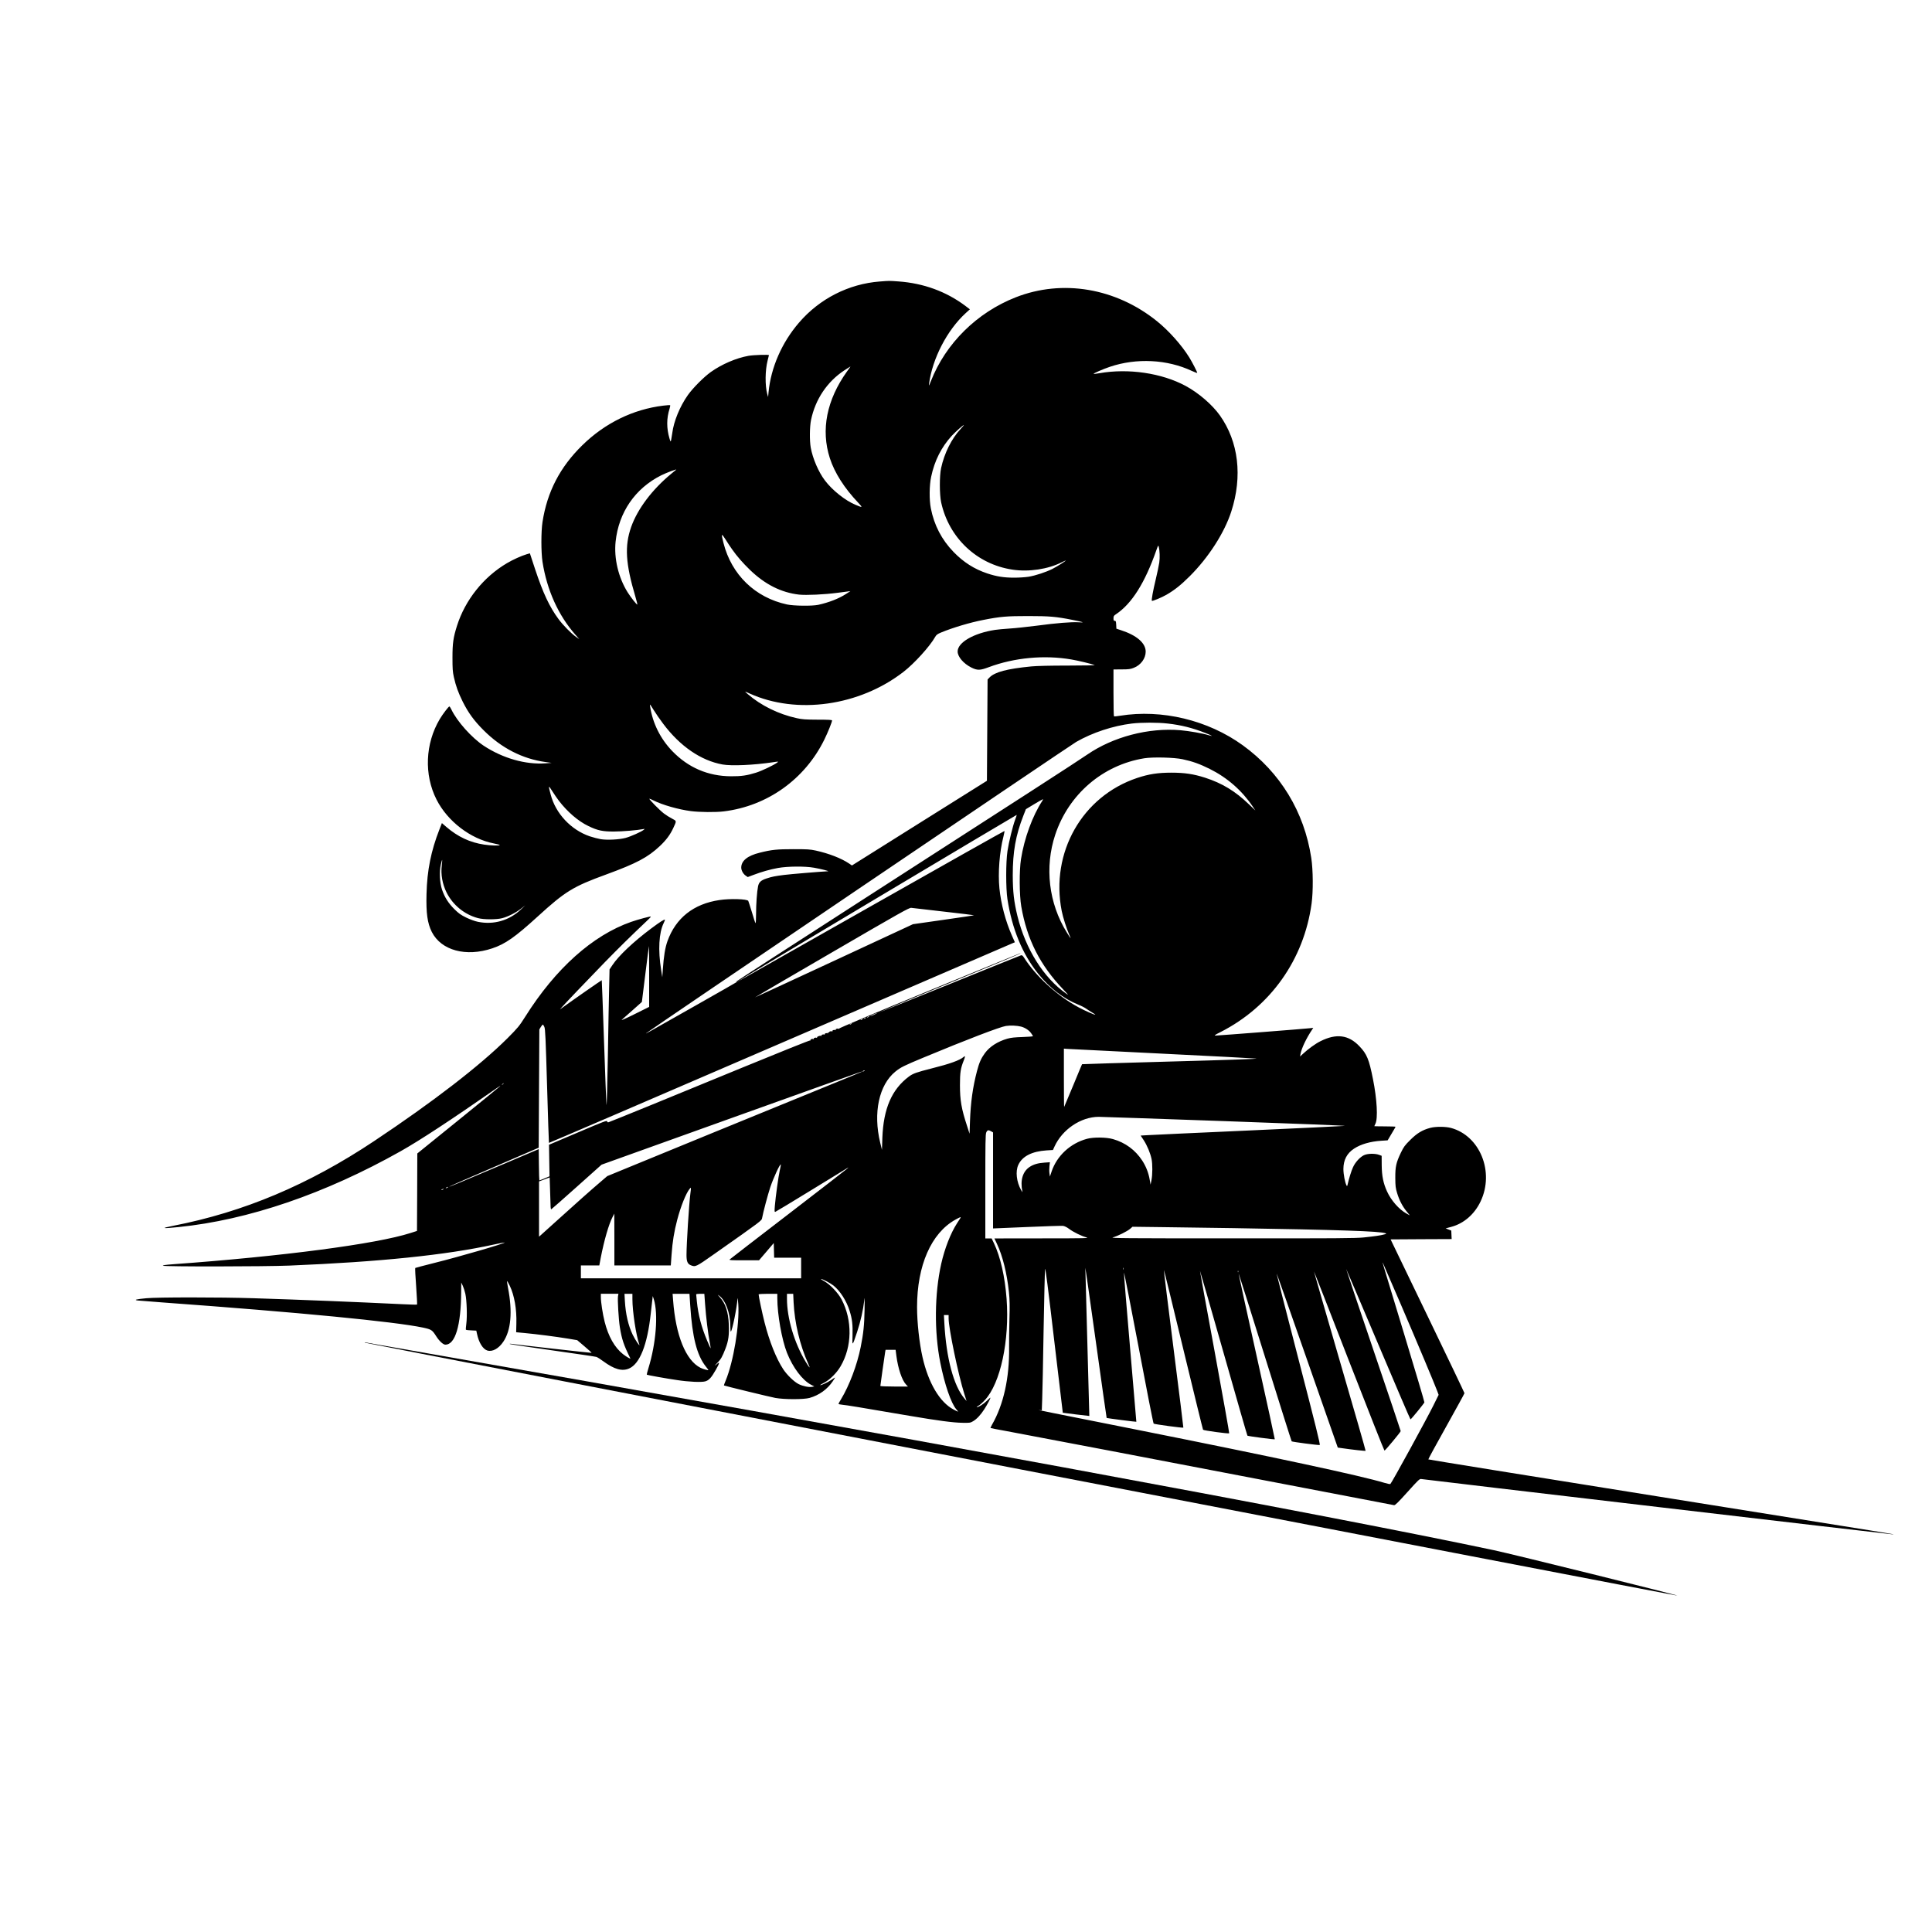 <?xml version="1.0" standalone="no"?>
<!DOCTYPE svg PUBLIC "-//W3C//DTD SVG 20010904//EN"
 "http://www.w3.org/TR/2001/REC-SVG-20010904/DTD/svg10.dtd">
<svg version="1.0" xmlns="http://www.w3.org/2000/svg"
 width="3000pt" height="3000pt" viewBox="0 0 3000 3000"
 preserveAspectRatio="xMidYMid meet">
<g transform="translate(0,3000) scale(0.1,-0.1)"
fill="#000000" stroke="none">
<path d="M13662 25629 c-484 -37 -936 -267 -1256 -640 -266 -309 -435 -696
-472 -1079 l-7 -75 -14 50 c-35 132 -32 366 6 515 12 44 21 82 21 85 0 11
-233 4 -316 -10 -191 -34 -416 -130 -587 -252 -109 -78 -278 -248 -356 -358
-124 -176 -219 -407 -242 -590 -6 -44 -14 -93 -18 -110 -8 -29 -8 -28 -25 26
-47 158 -47 314 1 462 8 27 12 51 9 55 -4 3 -53 0 -109 -7 -469 -58 -904 -271
-1255 -615 -347 -340 -545 -722 -618 -1191 -23 -150 -23 -469 0 -620 69 -438
245 -829 510 -1130 l61 -69 -50 34 c-74 52 -204 184 -273 278 -140 190 -240
403 -363 774 l-81 246 -49 -14 c-86 -26 -214 -84 -307 -139 -365 -215 -649
-572 -776 -973 -58 -183 -70 -271 -70 -492 0 -174 3 -220 21 -302 33 -145 67
-239 138 -383 87 -174 175 -295 325 -445 276 -276 604 -444 962 -493 l93 -13
-95 -7 c-309 -23 -667 80 -960 274 -186 124 -413 377 -501 562 -13 26 -26 47
-31 47 -13 0 -103 -118 -150 -197 -226 -381 -245 -863 -50 -1248 171 -338 528
-612 891 -682 50 -10 91 -21 91 -25 0 -13 -139 -9 -243 7 -220 33 -407 121
-587 275 l-68 59 -40 -102 c-129 -330 -190 -633 -199 -998 -8 -299 14 -454 82
-590 146 -288 530 -392 939 -255 203 68 355 175 705 494 427 390 550 466 1061
652 473 173 649 266 838 444 98 93 158 174 206 277 54 116 55 109 -19 148 -36
18 -93 54 -127 80 -64 49 -233 220 -224 228 2 2 31 -9 63 -26 139 -70 385
-140 581 -166 131 -17 390 -20 512 -4 676 83 1258 499 1560 1114 56 114 120
273 120 298 0 9 -58 12 -222 12 -193 1 -237 4 -325 23 -284 62 -558 197 -763
375 -24 20 -41 37 -38 37 3 0 34 -13 69 -29 732 -331 1704 -194 2389 337 170
132 408 395 490 540 20 35 34 46 94 71 185 76 445 154 656 195 264 52 364 60
695 60 331 0 437 -9 690 -60 175 -35 196 -43 95 -37 -114 7 -341 -11 -655 -53
-143 -18 -332 -39 -420 -44 -88 -6 -189 -15 -225 -21 -332 -51 -581 -196 -580
-336 1 -82 91 -187 212 -248 95 -47 135 -46 271 5 396 148 861 192 1282 120
107 -18 305 -66 363 -87 11 -4 -176 -8 -416 -8 -278 0 -484 -5 -567 -13 -380
-37 -570 -88 -650 -172 l-30 -31 -5 -787 -5 -786 -1048 -657 -1048 -658 -44
30 c-122 82 -313 156 -516 201 -92 20 -133 22 -349 22 -255 0 -338 -8 -524
-55 -188 -46 -286 -125 -286 -231 0 -44 30 -98 69 -125 l32 -22 82 31 c134 51
265 88 387 110 151 27 420 29 560 4 109 -19 244 -54 217 -55 -124 -6 -590 -45
-682 -57 -141 -18 -188 -27 -273 -55 -87 -29 -118 -58 -131 -122 -17 -81 -31
-277 -31 -436 0 -85 -4 -141 -9 -135 -5 5 -30 82 -56 171 -27 89 -52 167 -56
174 -18 30 -283 38 -447 13 -402 -59 -679 -279 -808 -639 -36 -101 -58 -236
-72 -445 l-8 -115 -18 115 c-49 307 -35 574 39 725 13 27 22 51 20 54 -9 9
-79 -36 -218 -140 -269 -201 -499 -418 -596 -563 l-46 -69 -6 -266 c-4 -146
-13 -630 -20 -1076 -8 -451 -17 -788 -21 -760 -4 28 -22 473 -39 990 -18 517
-33 942 -35 944 -2 3 -456 -313 -614 -428 l-35 -25 25 29 c40 47 392 416 673
705 226 231 382 385 650 639 38 35 66 65 63 68 -7 7 -193 -43 -306 -82 -598
-209 -1174 -725 -1644 -1472 -94 -148 -111 -169 -275 -334 -424 -423 -1160
-991 -2072 -1598 -1018 -678 -2026 -1103 -3124 -1316 -197 -39 -167 -45 87
-19 1084 110 2275 517 3448 1177 302 170 789 490 1500 985 36 25 56 36 45 25
-11 -11 -305 -251 -652 -532 l-633 -512 -2 -602 -3 -601 -100 -32 c-533 -171
-1985 -362 -3688 -485 -120 -9 -164 -16 -157 -23 16 -16 1570 -14 1965 2 1402
58 2429 163 3179 328 87 19 161 33 163 31 12 -13 -700 -220 -1097 -319 -157
-39 -288 -74 -292 -77 -4 -3 2 -131 14 -284 11 -153 17 -281 14 -284 -3 -3
-110 -1 -238 6 -730 35 -1559 69 -2293 92 -530 17 -1505 17 -1674 0 -160 -15
-198 -26 -131 -35 25 -3 203 -17 395 -31 2104 -153 3587 -296 4034 -390 129
-28 142 -36 203 -132 48 -76 109 -133 144 -133 153 0 242 296 245 819 l1 146
24 -50 c13 -28 31 -84 40 -125 22 -100 30 -351 15 -464 -7 -48 -9 -91 -6 -95
4 -3 41 -8 84 -9 l77 -4 11 -51 c29 -137 92 -237 161 -258 79 -23 176 30 248
138 119 176 144 466 73 832 -11 57 -18 106 -15 108 2 3 21 -29 41 -71 72 -149
110 -367 103 -589 l-3 -134 130 -12 c183 -17 493 -57 669 -86 l149 -25 114
-97 c62 -52 112 -98 109 -100 -3 -3 -1171 128 -1254 141 -13 2 -20 0 -15 -4 4
-4 303 -48 663 -99 360 -51 667 -96 681 -101 14 -4 64 -36 110 -70 168 -123
289 -157 397 -110 167 72 285 370 337 855 9 83 20 177 24 210 l7 60 17 -52
c70 -227 34 -685 -84 -1067 -17 -54 -28 -100 -26 -102 6 -6 307 -60 473 -84
182 -28 375 -36 434 -20 58 16 95 56 166 181 57 100 64 130 21 92 -46 -42 -46
-32 2 15 55 55 77 94 126 221 46 119 59 213 52 373 -8 196 -51 328 -139 424
-39 43 -40 45 -10 24 100 -73 172 -271 172 -470 0 -52 4 -89 9 -86 21 14 93
366 103 511 2 22 7 -16 12 -85 21 -320 -74 -893 -196 -1188 -17 -40 -29 -74
-27 -75 14 -8 722 -180 799 -194 138 -25 441 -25 530 0 149 42 276 133 361
259 22 32 38 58 35 58 -3 0 -31 -18 -62 -40 -50 -35 -161 -86 -170 -78 -1 2
27 19 64 38 88 45 196 153 255 255 179 306 185 713 15 1038 -54 102 -183 237
-273 285 -33 17 -53 32 -45 32 23 0 144 -64 191 -101 103 -81 204 -239 252
-394 40 -127 50 -219 45 -382 -6 -173 -4 -172 71 54 53 158 95 346 111 490 7
69 8 37 5 -142 -4 -239 -18 -371 -60 -581 -57 -283 -176 -597 -306 -812 -22
-35 -39 -67 -39 -72 0 -4 31 -10 69 -14 64 -6 218 -31 1031 -170 445 -76 683
-107 825 -109 114 -2 122 -1 166 25 56 33 116 97 173 185 44 69 96 166 96 180
0 4 -26 -18 -57 -49 -55 -53 -127 -99 -155 -98 -7 1 3 9 23 20 20 10 66 51
102 90 243 262 385 926 337 1575 -26 343 -95 647 -196 860 l-36 75 -49 0 -49
0 0 805 c0 681 2 811 14 840 17 39 34 43 77 18 l29 -17 0 -746 0 -745 523 22
c287 13 540 20 563 18 26 -4 59 -20 95 -47 65 -49 193 -112 269 -132 50 -13
-18 -15 -687 -15 l-742 -1 40 -85 c88 -188 154 -453 185 -745 13 -127 15 -206
8 -435 -4 -154 -6 -349 -5 -434 6 -465 -86 -883 -265 -1193 -15 -27 -25 -50
-23 -52 2 -2 119 -25 259 -50 348 -64 2479 -471 4400 -840 872 -167 1595 -306
1607 -308 17 -2 59 39 208 204 169 188 189 207 213 202 63 -11 7325 -864 7329
-860 6 5 216 -29 -3662 591 -1952 312 -3553 570 -3556 574 -3 3 122 233 278
511 155 278 283 510 283 517 0 6 -258 546 -574 1200 l-573 1188 474 3 474 2
-3 66 -3 66 -44 17 -43 17 85 23 c197 52 363 196 458 397 217 458 -11 1019
-462 1140 -85 22 -234 23 -319 1 -122 -32 -206 -82 -311 -187 -86 -85 -102
-107 -147 -200 -73 -153 -87 -215 -86 -390 1 -128 4 -156 28 -235 33 -110 81
-203 147 -285 l51 -62 -52 28 c-117 65 -239 204 -302 343 -58 126 -81 239 -83
405 l-1 149 -40 15 c-65 24 -181 21 -236 -6 -61 -30 -133 -108 -168 -185 -26
-54 -65 -182 -85 -272 -6 -25 -8 -27 -16 -13 -24 43 -49 176 -49 257 1 139 54
242 165 315 104 69 253 112 426 123 l96 6 61 103 c34 56 62 105 62 108 0 3
-74 6 -165 6 -91 0 -165 2 -165 3 0 2 8 19 17 38 41 80 25 381 -38 694 -61
307 -94 388 -211 510 -167 176 -358 201 -603 78 -76 -37 -191 -120 -269 -193
l-49 -45 7 40 c17 89 89 241 180 377 l18 28 -43 -5 c-69 -9 -1436 -115 -1472
-115 -27 0 -16 9 74 54 777 394 1296 1126 1415 1996 26 187 24 520 -5 709
-109 715 -481 1327 -1064 1749 -541 391 -1256 563 -1907 458 -47 -8 -88 -12
-92 -9 -5 2 -8 167 -8 366 l0 362 128 1 c108 0 136 4 186 24 110 42 186 146
186 252 0 133 -140 254 -385 333 l-70 23 -3 61 c-3 53 -6 61 -22 61 -16 0 -20
7 -20 39 0 33 5 42 38 63 246 164 450 487 628 996 26 74 30 80 36 55 16 -58
20 -171 9 -248 -6 -44 -32 -164 -56 -266 -41 -170 -68 -318 -59 -328 8 -9 157
53 230 96 125 73 219 148 355 283 294 292 542 678 648 1007 177 549 113 1084
-177 1493 -119 167 -330 349 -532 458 -372 200 -889 276 -1339 197 -47 -8 -87
-13 -89 -10 -8 7 146 74 253 110 413 139 889 115 1271 -64 46 -22 84 -35 84
-30 0 15 -78 166 -123 239 -120 193 -318 415 -502 563 -639 515 -1467 655
-2192 371 -602 -236 -1087 -714 -1318 -1301 -30 -77 -34 -82 -29 -43 53 395
280 833 569 1098 l65 59 -72 55 c-297 222 -648 350 -1034 378 -151 11 -143 11
-292 -1z m-509 -1396 c-317 -443 -409 -908 -267 -1348 74 -228 224 -463 441
-692 73 -78 71 -79 -42 -32 -158 65 -362 227 -476 379 -100 132 -189 340 -220
510 -19 108 -17 326 5 430 67 320 250 593 515 768 52 34 96 62 97 62 2 0 -22
-35 -53 -77z m1764 -893 c-142 -153 -254 -378 -304 -610 -26 -120 -25 -410 1
-530 120 -551 554 -962 1106 -1045 254 -39 554 6 769 115 34 16 61 29 61 27 0
-9 -142 -98 -210 -132 -96 -48 -255 -101 -364 -120 -51 -8 -147 -15 -226 -15
-163 0 -275 18 -420 66 -201 67 -369 174 -523 333 -185 191 -302 417 -353 678
-26 131 -24 358 5 490 52 249 160 462 320 636 61 65 175 167 188 167 3 0 -20
-27 -50 -60z m-4418 -634 c-2 -1 -35 -29 -74 -61 -298 -246 -524 -546 -624
-827 -104 -296 -88 -567 65 -1082 19 -65 33 -120 30 -123 -7 -8 -100 110 -151
191 -143 230 -213 525 -186 785 48 455 303 827 708 1030 80 40 253 105 232 87z
m869 -1236 c77 -110 165 -210 278 -320 235 -226 484 -351 761 -383 114 -12
393 1 598 28 61 8 130 17 155 20 l45 6 -70 -45 c-109 -71 -263 -131 -430 -168
-94 -20 -380 -17 -485 6 -495 107 -861 462 -986 955 -38 149 -33 158 32 55 30
-49 76 -118 102 -154z m-1069 -2710 c261 -348 586 -571 921 -631 139 -25 483
-10 784 35 87 13 88 13 65 -5 -49 -38 -237 -128 -329 -157 -141 -44 -228 -57
-390 -56 -356 2 -663 134 -911 391 -185 192 -305 434 -344 693 -7 44 -6 44 55
-55 34 -55 101 -152 149 -215z m7833 5 c211 -24 382 -67 586 -147 107 -42 132
-59 46 -33 -91 28 -298 64 -434 76 -495 42 -1044 -101 -1450 -380 -152 -105
-1078 -703 -3472 -2244 -1087 -700 -1977 -1276 -1977 -1280 -1 -5 5 -5 12 -1
6 4 9 4 6 0 -4 -4 -300 -173 -660 -377 -801 -454 -766 -434 -754 -422 31 31
6580 4467 6677 4523 251 144 568 249 863 285 151 18 404 18 557 0z m233 -555
c151 -32 266 -73 420 -150 271 -135 500 -335 666 -582 l42 -63 -99 95 c-213
205 -416 328 -682 414 -178 57 -317 78 -522 78 -210 0 -352 -22 -532 -82 -854
-285 -1350 -1159 -1172 -2065 19 -97 75 -273 114 -361 16 -35 27 -64 25 -64
-2 0 -30 42 -61 93 -280 451 -346 1013 -178 1517 209 627 737 1080 1380 1185
135 22 467 14 599 -15z m-9687 -644 c132 -172 300 -317 457 -392 143 -70 223
-87 400 -86 128 0 369 21 455 38 25 5 25 5 5 -12 -36 -30 -202 -104 -281 -125
-99 -26 -282 -36 -384 -20 -41 7 -119 27 -173 45 -291 100 -529 353 -606 648
-39 147 -37 151 24 54 31 -49 77 -116 103 -150z m7506 -3 c-152 -233 -279
-580 -330 -903 -28 -177 -26 -560 4 -734 88 -512 292 -914 652 -1290 82 -87
89 -95 46 -65 -351 246 -631 692 -757 1204 -55 226 -72 375 -73 635 0 363 45
618 165 925 l39 100 127 77 c71 43 132 77 137 78 4 0 0 -12 -10 -27z m-420
-289 c-38 -100 -99 -350 -120 -489 -26 -168 -26 -581 -1 -745 72 -465 232
-853 477 -1159 180 -224 394 -389 623 -481 44 -17 100 -46 125 -64 26 -18 69
-46 95 -61 26 -15 46 -29 44 -31 -6 -7 -163 62 -257 113 -333 179 -663 480
-851 776 -18 28 -29 36 -44 33 -11 -3 -515 -206 -1119 -451 -605 -245 -1101
-444 -1103 -442 -1 2 486 205 1085 452 966 398 1189 492 1117 470 -11 -3 -649
-265 -1417 -582 -831 -342 -1395 -580 -1391 -586 3 -6 1 -7 -6 -3 -16 10 -53
-3 -45 -16 4 -7 2 -8 -5 -4 -16 10 -53 -3 -45 -16 4 -7 2 -8 -5 -4 -15 9 -53
-3 -46 -15 3 -5 -2 -6 -11 -2 -13 5 -15 3 -9 -7 5 -9 4 -11 -4 -6 -16 10 -53
-3 -45 -16 4 -7 2 -8 -5 -4 -16 10 -53 -3 -45 -16 5 -7 2 -8 -5 -4 -16 10 -73
-13 -64 -27 3 -6 1 -7 -6 -3 -16 10 -53 -3 -45 -16 4 -7 2 -8 -5 -4 -16 10
-53 -3 -45 -16 4 -7 2 -8 -5 -4 -6 4 -480 -186 -1054 -422 -1013 -418 -2045
-839 -2079 -849 -11 -3 -18 2 -20 14 -3 18 -54 -2 -453 -172 l-450 -191 4
-245 4 -245 -76 -32 c-42 -18 -79 -32 -82 -32 -2 0 -6 109 -7 243 l-3 243
-560 -238 c-621 -264 -827 -350 -831 -345 -2 2 310 139 694 304 l697 301 5
919 5 918 23 38 c13 20 27 37 31 37 5 0 15 -17 24 -37 14 -32 20 -171 42 -917
14 -484 27 -881 29 -883 2 -3 1617 692 3587 1542 1971 851 3598 1553 3616
1560 l32 13 -46 104 c-100 227 -169 488 -194 733 -24 240 1 565 62 803 11 46
19 86 16 88 -2 2 -931 -520 -2063 -1162 -2385 -1351 -2081 -1179 -2072 -1170
10 12 4322 2585 4325 2582 2 -2 -8 -34 -23 -72z m-8904 -712 c-18 -139 10
-292 75 -422 97 -193 276 -340 485 -396 90 -25 291 -25 380 -1 90 24 213 86
290 147 l65 51 -66 -63 c-181 -172 -423 -242 -667 -192 -47 9 -118 35 -181 65
-87 43 -116 63 -186 132 -93 93 -151 184 -191 302 -36 107 -45 276 -19 390 9
42 19 75 21 73 2 -3 -1 -41 -6 -86z m7793 -717 c258 -29 470 -55 472 -57 2 -2
-211 -34 -473 -71 l-476 -68 -1225 -569 c-674 -313 -1226 -568 -1227 -567 -2
1 536 316 1194 698 1074 625 1201 696 1232 692 19 -2 246 -28 503 -58z m-4573
-1008 l0 -472 -227 -113 c-149 -74 -217 -103 -196 -85 17 15 94 84 171 151
l139 124 54 434 c29 239 55 434 56 434 2 0 3 -213 3 -473z m3495 -592 c-27
-13 -54 -24 -60 -24 -5 1 13 11 40 24 28 13 55 24 60 24 6 -1 -12 -11 -40 -24z
m-85 -35 c-8 -5 -19 -10 -25 -10 -5 0 -3 5 5 10 8 5 20 10 25 10 6 0 3 -5 -5
-10z m-50 -20 c-8 -5 -19 -10 -25 -10 -5 0 -3 5 5 10 8 5 20 10 25 10 6 0 3
-5 -5 -10z m-50 -20 c-8 -5 -19 -10 -25 -10 -5 0 -3 5 5 10 8 5 20 10 25 10 6
0 3 -5 -5 -10z m-170 -70 c-8 -5 -19 -10 -25 -10 -5 0 -3 5 5 10 8 5 20 10 25
10 6 0 3 -5 -5 -10z m2635 -41 c61 -16 123 -56 155 -101 17 -23 30 -44 30 -48
0 -4 -73 -10 -162 -13 -125 -4 -180 -10 -237 -26 -151 -44 -272 -122 -346
-222 -60 -82 -89 -146 -124 -279 -66 -250 -99 -490 -109 -779 l-7 -195 -37
115 c-89 270 -112 403 -112 639 0 198 10 261 59 383 26 65 25 79 -2 55 -59
-52 -215 -108 -495 -178 -236 -60 -291 -79 -355 -127 -266 -199 -395 -497
-412 -953 l-6 -185 -27 110 c-113 464 -20 899 236 1106 82 66 130 90 438 218
663 276 1186 476 1278 490 71 11 172 6 235 -10z m2170 -419 c776 -38 1442 -73
1480 -77 45 -5 -420 -22 -1315 -46 -762 -21 -1386 -40 -1388 -42 -1 -1 -64
-150 -138 -331 -75 -181 -138 -331 -140 -333 -2 -2 -4 201 -4 451 l0 455 48
-4 c26 -2 682 -35 1457 -73z m-4605 -270 c-8 -5 -19 -10 -25 -10 -5 0 -3 5 5
10 8 5 20 10 25 10 6 0 3 -5 -5 -10z m-41 -14 c-2 -2 -249 -104 -549 -226
-882 -360 -2884 -1179 -3153 -1291 l-248 -102 -112 -96 c-133 -113 -378 -331
-682 -606 -122 -110 -231 -209 -243 -219 l-22 -19 0 429 0 429 83 31 82 31 6
-181 c4 -100 7 -212 8 -249 0 -40 5 -67 11 -65 5 2 183 158 395 348 l386 345
2012 722 c1107 397 2016 722 2021 722 5 1 7 -1 5 -3z m-5559 -180 c0 -2 -8
-10 -17 -17 -16 -13 -17 -12 -4 4 13 16 21 21 21 13z m11205 -585 c1045 -37
1880 -70 1855 -74 -25 -3 -702 -36 -1505 -72 -803 -36 -1506 -68 -1561 -72
l-102 -6 49 -74 c52 -81 100 -195 120 -288 17 -81 16 -244 -1 -330 l-14 -70
-13 75 c-18 107 -58 209 -116 298 -108 165 -262 279 -454 334 -102 30 -303 32
-403 5 -260 -70 -468 -263 -551 -509 l-26 -78 -7 51 c-4 27 -4 78 0 111 l7 61
-84 -6 c-102 -7 -170 -27 -231 -67 -107 -71 -148 -207 -113 -378 5 -20 0 -16
-19 18 -72 128 -90 291 -44 391 61 134 211 211 440 226 l98 6 24 53 c122 267
410 461 686 462 36 0 920 -30 1965 -67z m-6916 -761 c-22 -98 -65 -409 -77
-553 -7 -86 -6 -98 8 -94 8 2 256 152 550 332 294 180 546 335 560 343 l25 15
-20 -20 c-11 -11 -423 -330 -915 -708 -492 -378 -902 -694 -910 -702 -12 -11
23 -13 221 -13 l235 0 115 134 114 134 3 -114 3 -114 209 0 210 0 0 -160 0
-160 -1710 0 -1710 0 0 100 0 100 143 0 143 0 22 118 c53 272 125 523 185 637
l26 50 1 -402 0 -403 438 0 438 0 12 168 c14 200 40 359 88 541 54 207 137
414 193 481 24 29 24 25 11 -75 -21 -162 -60 -780 -60 -953 0 -99 16 -137 65
-158 74 -31 81 -27 365 173 744 523 737 518 744 560 16 89 90 367 126 475 50
149 152 370 165 356 2 -2 -5 -41 -16 -88z m-5159 -270 c-8 -5 -19 -10 -25 -10
-5 0 -3 5 5 10 8 5 20 10 25 10 6 0 3 -5 -5 -10z m-70 -30 c-8 -5 -19 -10 -25
-10 -5 0 -3 5 5 10 8 5 20 10 25 10 6 0 3 -5 -5 -10z m8034 -442 c-5 -7 -28
-44 -52 -81 -102 -158 -193 -393 -247 -632 -104 -467 -110 -1053 -14 -1535 66
-335 168 -631 248 -723 18 -20 30 -37 26 -37 -4 0 -35 15 -68 33 -215 114
-391 411 -482 812 -50 221 -85 541 -85 779 0 646 220 1148 595 1357 74 41 91
47 79 27z m4226 -158 c1666 -27 2291 -48 2374 -80 18 -7 16 -9 -19 -18 -57
-16 -148 -29 -319 -47 -129 -13 -405 -15 -2050 -14 -1671 0 -1894 2 -1846 15
73 19 226 95 270 134 l35 31 480 -6 c264 -3 748 -10 1075 -15z m2610 -1180
c270 -629 527 -1242 568 -1352 l21 -57 -83 -168 c-110 -221 -638 -1186 -666
-1216 -4 -5 -45 3 -91 17 -364 111 -1731 404 -3824 821 -1429 284 -1587 316
-1539 310 l41 -5 6 168 c4 92 14 577 22 1077 9 501 19 928 23 950 5 28 46
-291 140 -1095 74 -624 134 -1136 135 -1137 3 -2 411 -52 412 -50 1 1 -13 517
-31 1147 -18 630 -32 1149 -31 1153 1 5 76 -517 165 -1159 89 -642 164 -1169
166 -1172 5 -4 459 -63 461 -59 1 1 -43 515 -97 1142 -54 627 -97 1155 -95
1173 1 17 103 -500 226 -1150 123 -651 228 -1188 235 -1194 10 -10 454 -70
461 -62 2 2 -66 550 -151 1218 -85 668 -153 1221 -151 1229 1 7 137 -545 301
-1228 165 -683 303 -1246 307 -1252 7 -12 396 -65 406 -55 3 3 -98 571 -225
1263 -128 691 -230 1258 -229 1260 2 1 167 -572 367 -1275 199 -702 366 -1281
370 -1285 7 -8 418 -62 425 -56 2 2 -124 580 -280 1284 -157 704 -283 1284
-282 1288 2 5 186 -577 410 -1294 224 -717 410 -1306 414 -1310 9 -9 416 -62
436 -57 11 2 -64 305 -329 1328 -189 729 -342 1329 -341 1334 2 5 216 -601
476 -1347 l474 -1355 71 -10 c150 -22 356 -45 361 -40 3 2 -177 629 -400 1393
-222 764 -403 1390 -401 1392 1 1 246 -624 543 -1390 298 -765 546 -1392 551
-1392 12 0 252 289 252 303 0 6 -191 574 -425 1263 -234 689 -424 1254 -422
1255 1 1 225 -523 497 -1166 272 -643 498 -1170 502 -1170 10 0 212 248 216
264 2 8 -141 490 -318 1073 -363 1194 -334 1100 -327 1093 2 -3 127 -291 277
-640z m-4303 538 c-3 -7 -5 -2 -5 12 0 14 2 19 5 13 2 -7 2 -19 0 -25z m1780
-40 c-3 -8 -6 -5 -6 6 -1 11 2 17 5 13 3 -3 4 -12 1 -19z m-9631 -377 c-8 -53
10 -362 29 -480 30 -186 59 -274 163 -484 8 -15 -62 25 -113 65 -131 103 -228
275 -286 503 -31 123 -59 307 -59 385 l0 50 136 0 137 0 -7 -39z m224 -43 c0
-193 57 -565 107 -705 17 -49 -65 73 -103 152 -69 145 -109 319 -121 523 l-6
112 61 0 62 0 0 -82z m898 -101 c32 -493 103 -770 241 -945 23 -28 41 -53 41
-56 0 -8 -83 15 -123 35 -228 115 -385 503 -425 1047 l-8 102 131 0 131 0 12
-183z m231 16 c14 -196 45 -448 71 -583 10 -52 17 -96 15 -98 -1 -2 -26 51
-53 117 -90 211 -140 403 -161 611 -6 56 -11 106 -11 111 0 5 28 9 63 9 l64 0
12 -167z m1121 100 c0 -253 70 -646 150 -849 93 -233 241 -428 377 -498 l48
-24 -36 -7 c-49 -9 -137 9 -206 42 -70 34 -182 142 -242 233 -109 167 -214
430 -289 725 -36 140 -92 407 -92 435 0 6 56 10 145 10 l145 0 0 -67z m253
-67 c16 -320 97 -661 227 -952 39 -85 23 -73 -40 31 -176 292 -290 675 -290
977 l0 78 48 0 49 0 6 -134z m2407 -249 c0 -154 150 -874 244 -1172 l35 -110
-34 40 c-167 196 -282 628 -311 1168 l-7 127 37 0 36 0 0 -53z m-811 -581 c26
-197 86 -377 150 -445 l29 -31 -214 0 c-118 0 -214 4 -214 9 0 10 67 483 75
529 l6 32 78 0 78 0 12 -94z"/>
<path d="M5666 9151 c11 -10 20374 -3934 20380 -3928 8 8 -2569 647 -2851 706
-2607 553 -9586 1840 -16780 3096 -396 69 -729 127 -739 130 -10 2 -15 0 -10
-4z"/>
</g>
</svg>
